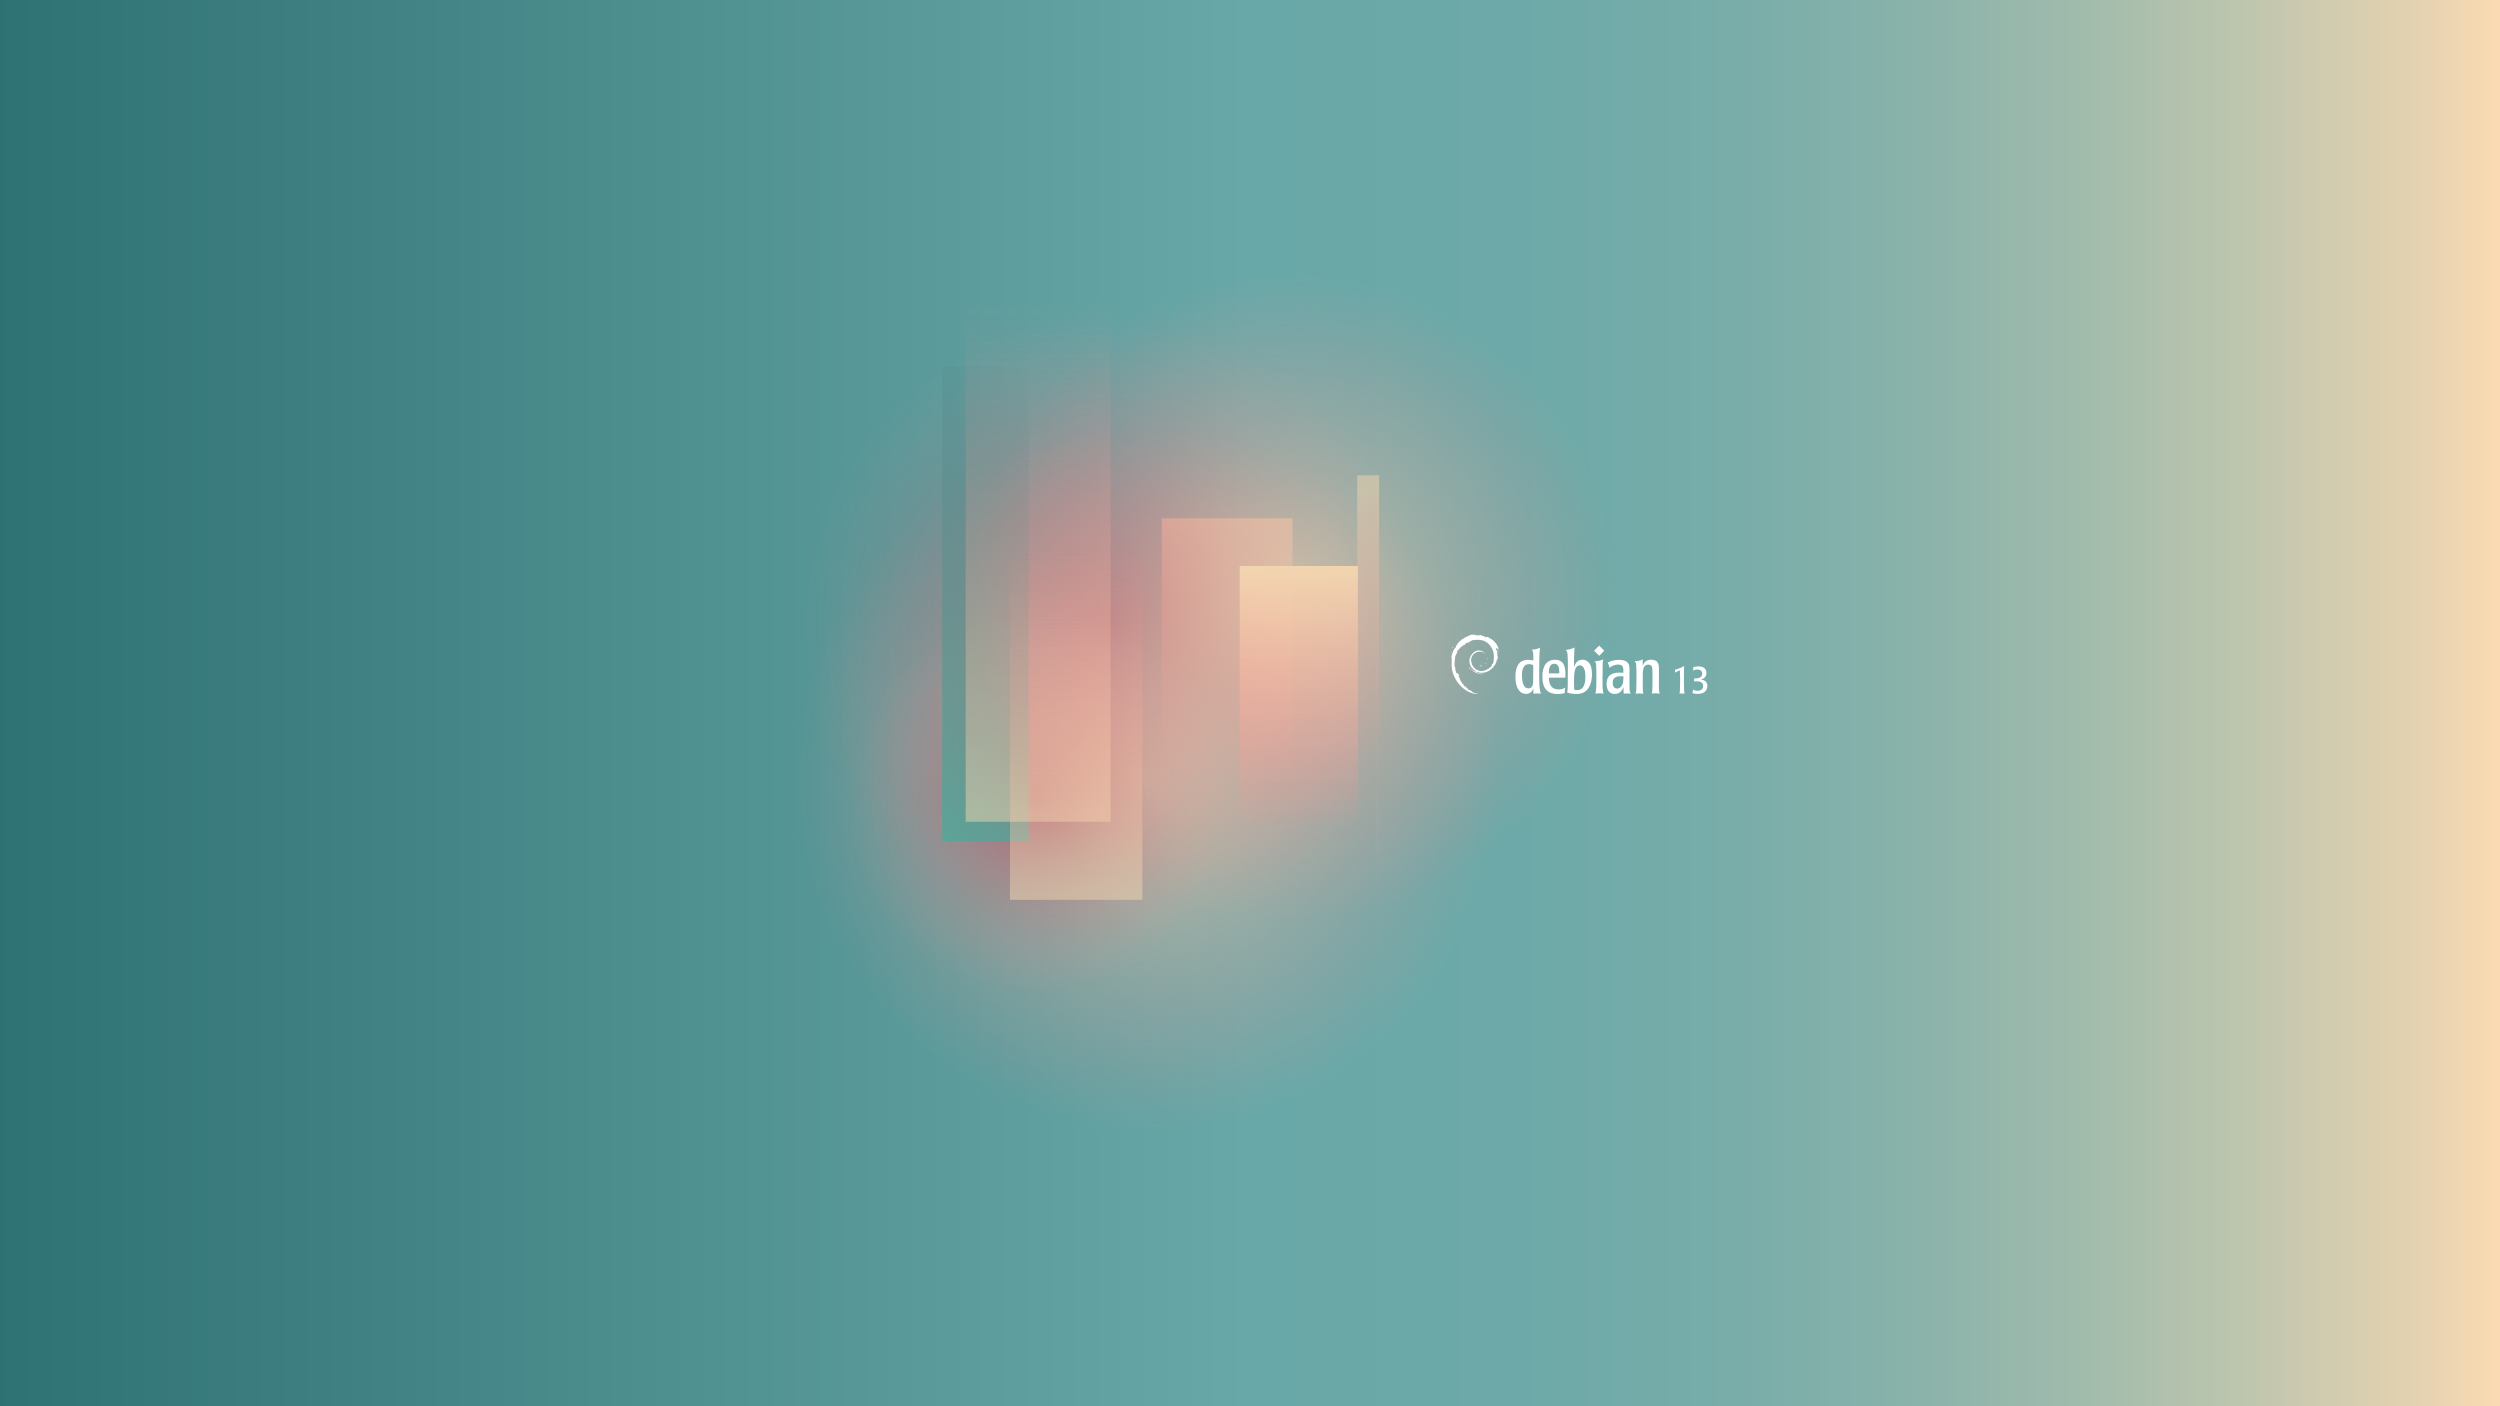 <?xml version="1.0" encoding="UTF-8"?><svg xmlns="http://www.w3.org/2000/svg" xmlns:xlink="http://www.w3.org/1999/xlink" viewBox="0 0 1920 1080"><rect x="0" y="0" width="1920" height="1080" fill="#333333" stroke="none"/><defs><style>.cls-1{fill:#fff;}.cls-2{fill:url(#Dégradé_sans_nom_304-2);}.cls-3{fill:url(#Dégradé_sans_nom_35);}.cls-4{fill:url(#Dégradé_sans_nom_304-5);}.cls-4,.cls-5,.cls-6{opacity:.5;}.cls-5{fill:url(#Dégradé_sans_nom_304-4);}.cls-6{fill:url(#Dégradé_sans_nom_304-3);}.cls-7{fill:url(#Dégradé_sans_nom_297-2);}.cls-7,.cls-8,.cls-9{opacity:.6;}.cls-10{fill:url(#Dégradé_sans_nom_153);}.cls-10,.cls-11{opacity:.4;}.cls-8{fill:url(#Dégradé_sans_nom_297);}.cls-9{fill:url(#Dégradé_sans_nom_304);}.cls-11{fill:url(#Dégradé_sans_nom_30);}.cls-12{fill:url(#Dégradé_sans_nom_138);}.cls-13{fill:url(#Dégradé_sans_nom_293);}</style><linearGradient id="Dégradé_sans_nom_35" x1="-4.36" y1="540.66" x2="1923.04" y2="540.66" gradientUnits="userSpaceOnUse"><stop offset="0" stop-color="#2f7274"/><stop offset=".5" stop-color="#69a8a8"/><stop offset=".6" stop-color="#6ca9a8"/><stop offset=".68" stop-color="#76aca9"/><stop offset=".76" stop-color="#88b2aa"/><stop offset=".83" stop-color="#a0bbac"/><stop offset=".9" stop-color="#c0c6ae"/><stop offset=".97" stop-color="#e7d3b1"/><stop offset="1" stop-color="#fcdbb3"/></linearGradient><linearGradient id="Dégradé_sans_nom_138" x1="1050.99" y1="372.59" x2="1065.69" y2="372.59" gradientTransform="translate(1237.41 315.54) rotate(-180) scale(.17 -.52)" gradientUnits="userSpaceOnUse"><stop offset="0" stop-color="#f2dab8" stop-opacity="0"/><stop offset="1" stop-color="#fcdbb3"/></linearGradient><linearGradient id="Dégradé_sans_nom_304" x1="-174.67" y1="404.74" x2="25.33" y2="404.74" gradientTransform="translate(1017.07 93.31)" gradientUnits="userSpaceOnUse"><stop offset="0" stop-color="#f2d6b0"/><stop offset="1" stop-color="#ff8c8e" stop-opacity="0"/></linearGradient><radialGradient id="Dégradé_sans_nom_153" cx="850.96" cy="479.27" fx="850.96" fy="479.27" r="237.76" gradientUnits="userSpaceOnUse"><stop offset="0" stop-color="#a80030"/><stop offset="1" stop-color="#ff8c8e" stop-opacity="0"/></radialGradient><radialGradient id="Dégradé_sans_nom_297" cx="879.53" cy="598.69" fx="879.53" fy="598.69" r="270.8" gradientUnits="userSpaceOnUse"><stop offset="0" stop-color="#f2d6b0"/><stop offset="1" stop-color="#ff8c8e" stop-opacity="0"/></radialGradient><radialGradient id="Dégradé_sans_nom_30" cx="796.7" cy="615.36" fx="796.7" fy="615.36" r="146.34" gradientUnits="userSpaceOnUse"><stop offset="0" stop-color="#a80030"/><stop offset="1" stop-color="#ff8c8e" stop-opacity="0"/></radialGradient><linearGradient id="Dégradé_sans_nom_293" x1="2103.52" y1="1151.62" x2="2319.27" y2="935.86" gradientTransform="translate(-1454.57 -580.19)" gradientUnits="userSpaceOnUse"><stop offset="0" stop-color="#487c80" stop-opacity="0"/><stop offset="1" stop-color="#5ea498"/></linearGradient><radialGradient id="Dégradé_sans_nom_297-2" cx="991.86" cy="458.65" fx="991.86" fy="458.65" r="248.14" xlink:href="#Dégradé_sans_nom_297"/><linearGradient id="Dégradé_sans_nom_304-2" x1="-460.03" y1="-509.36" x2="-460.03" y2="-711.73" gradientTransform="translate(1457.52 1146.44)" xlink:href="#Dégradé_sans_nom_304"/><linearGradient id="Dégradé_sans_nom_304-3" x1="1562.79" y1="2075.41" x2="1925.86" y2="2075.41" gradientTransform="translate(-1115.5 -416.09) scale(1.1 .41)" xlink:href="#Dégradé_sans_nom_304"/><linearGradient id="Dégradé_sans_nom_304-4" x1="2770.61" y1="-464.56" x2="2963.61" y2="-464.56" gradientTransform="translate(-2093.26 660.71) scale(1.1 .41)" xlink:href="#Dégradé_sans_nom_304"/><linearGradient id="Dégradé_sans_nom_304-5" x1="1508.1" y1="2146.91" x2="1749.05" y2="2146.91" gradientTransform="translate(-959.36 -318.38) scale(1.1 .41)" xlink:href="#Dégradé_sans_nom_304"/></defs><g id="Calque_3"><rect class="cls-3" x="-4.36" y="-95.97" width="1927.4" height="1273.25"/></g><g id="LOGO"><rect class="cls-12" x="1058.13" y="365.04" width="2.47" height="289.74"/><rect class="cls-9" x="842.4" y="447.84" width="200" height="100.41" transform="translate(1440.46 -444.35) rotate(90)"/><circle class="cls-10" cx="850.96" cy="479.27" r="237.76"/><circle class="cls-8" cx="879.53" cy="598.69" r="270.8"/><circle class="cls-11" cx="796.7" cy="615.36" r="146.34"/><rect class="cls-13" x="723.61" y="281.01" width="66.43" height="365.07" transform="translate(1513.65 927.09) rotate(180)"/><circle class="cls-7" cx="991.86" cy="458.65" r="248.14"/><rect class="cls-2" x="952.09" y="434.71" width="90.8" height="202.37" transform="translate(1994.99 1071.79) rotate(180)"/><rect class="cls-6" x="598.21" y="376.41" width="398.14" height="111.27" transform="translate(365.23 1229.32) rotate(-90)"/><rect class="cls-5" x="944.92" y="462.47" width="211.64" height="16.78" transform="translate(1521.59 -579.87) rotate(90)"/><rect class="cls-4" x="694.39" y="508.14" width="264.21" height="101.67" transform="translate(267.52 1385.47) rotate(-90)"/><g id="LOGO-2"><path class="cls-1" d="m1177.56,514.02s-.04,7.63-.13,9.62c-.09,1.6-.22,5.05-3.62,5.05s-4.36-4.01-4.61-5.78c-.35-1.94-.35-3.54-.35-4.27,0-2.29.13-8.58,5.48-8.58,1.6,0,2.5.47,3.19.86l.04,3.11Zm-13.71,5.56c0,13.33,7.07,13.33,8.11,13.33,2.93,0,4.83-1.6,5.61-4.4l.09,4.18c.91-.04,1.81-.13,3.28-.13.52,0,.95,0,1.34.04.39,0,.78.04,1.16.09-.78-1.51-1.34-4.92-1.34-12.29s0-19.32.6-22.99c-1.68.82-3.15,1.34-6.38,1.6,1.29,1.38,1.29,2.07,1.29,8.32-.91-.3-2.03-.6-3.97-.6-8.41,0-9.79,7.37-9.79,12.85"/><path class="cls-1" d="m1189.46,517.17c.04-3.92.86-7.42,4.18-7.42,3.67,0,3.97,4.05,3.88,7.42h-8.06Zm12.77.47c0-5.52-1.08-10.95-8.06-10.95-9.62,0-9.62,10.7-9.62,12.94,0,9.57,4.31,13.37,11.51,13.37,3.19,0,4.79-.47,5.61-.69-.04-1.68.17-2.8.47-4.27-.99.6-2.29,1.42-5.09,1.42-7.37,0-7.46-6.73-7.46-9.01h12.55l.09-2.8"/><path class="cls-1" d="m1217.58,519.67c0,4.4-.82,10.31-6.3,10.31-.78,0-1.68-.13-2.33-.3-.09-1.68-.09-4.61-.09-8.02,0-4.05.43-6.17.78-7.25.99-3.36,3.19-3.41,3.62-3.41,3.62.04,4.31,5,4.31,8.67Zm-13.54,5.13c0,3.49,0,5.48-.56,6.99,1.94.78,4.36,1.16,7.25,1.16,1.85,0,7.16,0,10.05-5.91,1.38-2.76,1.85-6.43,1.85-9.23,0-1.68-.17-5.43-1.55-7.81-1.34-2.2-3.45-3.36-5.69-3.36-4.53,0-5.87,3.8-6.56,5.74,0-2.42.04-10.82.43-15.09-3.06,1.42-4.96,1.64-6.99,1.85,1.85.73,1.85,3.88,1.85,14.02l-.09,11.64"/><path class="cls-1" d="m1231.68,532.69c-.95-.13-1.6-.22-2.98-.22-1.51,0-2.54.09-3.62.22.47-.91.65-1.34.82-4.4.17-4.23.22-15.44-.09-17.81-.22-1.81-.65-2.07-1.34-2.54,3.88-.39,4.96-.65,6.77-1.51-.39,2.07-.43,3.11-.43,6.3-.13,16.3-.17,18.03.86,19.97"/><path class="cls-1" d="m1246.82,519.33c-.09,2.98-.13,5.05-.95,6.73-.99,2.11-2.63,2.76-3.88,2.76-2.85,0-3.45-2.37-3.45-4.66,0-4.44,3.97-4.79,5.78-4.79h2.5v-.04Zm-12.98,5.82c0,2.98.91,5.95,3.54,7.25,1.16.52,2.37.52,2.76.52,4.36,0,5.82-3.23,6.73-5.22-.04,2.07,0,3.36.13,5,.86-.04,1.68-.13,3.11-.13.82,0,1.55.09,2.37.13-.52-.82-.82-1.29-.95-3.11-.09-1.81-.09-3.58-.09-6.08l.04-9.62c0-3.58-.95-7.12-8.02-7.12-4.66,0-7.42,1.42-8.8,2.11.56,1.04,1.04,1.94,1.47,3.97,1.85-1.6,4.27-2.46,6.73-2.46,3.92,0,3.92,2.59,3.92,6.3-.91-.04-1.64-.13-2.93-.13-6.04-.04-10.01,2.24-10.01,8.58"/><path class="cls-1" d="m1274.03,528.04c.04,1.6.04,3.32.69,4.66-1.04-.09-1.64-.22-3.58-.22-1.12,0-1.77.09-2.63.22.17-.6.3-.86.39-1.64.13-1.08.22-4.74.22-5.99v-5.09c0-2.2,0-5.43-.13-6.56-.09-.82-.35-2.98-3.06-2.98s-3.58,1.98-3.92,3.58c-.39,1.64-.39,3.45-.39,10.44.04,6.04.04,6.6.52,8.28-.82-.09-1.81-.17-3.19-.17-1.12,0-1.9.04-2.85.17.35-.78.52-1.12.6-3.8.09-2.59.3-15.35-.13-18.37-.22-1.85-.69-2.29-1.21-2.76,3.84-.17,5.05-.82,6.25-1.42v5c.56-1.47,1.73-4.74,6.47-4.74,5.91,0,5.95,4.31,5.99,7.12l-.04,14.27"/><path class="cls-1" d="m1232.07,499.75l-3.92,3.92-3.92-3.92,3.92-3.92,3.92,3.92"/><path class="cls-1" d="m1293.26,523.83c0,2.87.03,4.57.09,6.06.09,1.85.26,2.26.53,2.78-.79-.09-1.55-.09-2.28-.09-.85,0-1.23.03-1.87.09.29-.73.41-1.14.47-2.69.06-1.17.09-2.61.12-6.06v-3.4c-.09-4.39-.09-4.86-.15-5.68-1.29.5-2.55,1.03-3.78,1.7.03-.32.06-.62.09-.94,0-.56-.06-.88-.09-1.29,1.46-.32,4.66-1.23,7.03-2.9-.12,2.23-.15,3.84-.15,8.35v4.07Z"/><path class="cls-1" d="m1306.09,521.87l.64.06c1.44.21,4.54,1.11,4.54,4.89,0,1.73-.79,6.09-7.32,6.09-.94,0-2.72-.09-4.25-.59.38-.91.5-1.52.56-2.87.38.35,1.2,1.08,3.49,1.08,3.25,0,4.31-2.02,4.31-3.63,0-3.66-4.07-3.66-5.16-3.66-.97,0-1.32.06-1.82.18,0-.38.03-.73.03-1.11,0-.44-.03-.85-.03-1.29l.79.03c1.08,0,5.45,0,5.45-3.66,0-1.79-1.23-3.19-3.75-3.19-1.85,0-2.61.47-3.28.88.09-.44.18-1.05.18-1.58,0-.47-.03-.85-.06-1.17,1.17-.29,2.26-.53,4.01-.53,1.11,0,6.09,0,6.09,5.07,0,1.14-.32,3.93-3.72,4.86l-.7.15Z"/><path class="cls-1" d="m1136.61,511.22c-.76.01.14.39,1.14.55.28-.22.53-.43.75-.65-.62.15-1.25.16-1.89.1"/><path class="cls-1" d="m1140.72,510.2c.46-.63.79-1.32.91-2.03-.1.51-.38.94-.64,1.41-1.43.9-.14-.53,0-1.08-1.54,1.94-.21,1.16-.27,1.7"/><path class="cls-1" d="m1142.24,506.25c.09-1.38-.27-.94-.39-.42.14.07.26.97.39.42"/><path class="cls-1" d="m1133.71,487.42c.41.07.88.13.81.23.45-.1.55-.19-.81-.23"/><path class="cls-1" d="m1134.53,487.65l-.29.06.27-.02.02-.04"/><path class="cls-1" d="m1147.26,506.77c.05,1.24-.36,1.84-.73,2.9l-.66.33c-.54,1.05.05.67-.33,1.5-.85.75-2.56,2.35-3.11,2.5-.4,0,.27-.47.36-.66-1.13.78-.91,1.17-2.64,1.64l-.05-.11c-4.27,2.01-10.19-1.97-10.11-7.4-.05.34-.13.26-.22.4-.22-2.79,1.29-5.59,3.83-6.74,2.49-1.23,5.41-.73,7.19.94-.98-1.28-2.93-2.64-5.24-2.52-2.26.04-4.38,1.48-5.09,3.04-1.16.73-1.29,2.81-1.8,3.2-.68,5,1.28,7.16,4.59,9.7.52.35.15.41.22.67-1.1-.52-2.11-1.29-2.94-2.25.44.64.91,1.27,1.53,1.76-1.04-.35-2.43-2.52-2.83-2.6,1.79,3.2,7.26,5.62,10.13,4.42-1.33.05-3.01.03-4.5-.52-.63-.32-1.48-.99-1.32-1.11,3.91,1.46,7.95,1.1,11.33-1.61.86-.67,1.8-1.81,2.07-1.83-.41.62.07.3-.24.84.86-1.38-.37-.56.89-2.39l.46.64c-.17-1.15,1.43-2.54,1.26-4.36.37-.56.41.6.02,1.87.54-1.42.14-1.64.28-2.81.15.39.35.81.45,1.23-.35-1.37.36-2.31.54-3.1-.18-.08-.54.61-.63-1.01.01-.7.2-.37.27-.54-.14-.08-.5-.62-.72-1.65.16-.24.43.63.64.66-.14-.82-.38-1.45-.39-2.08-.63-1.33-.22.18-.74-.57-.68-2.11.56-.49.64-1.45,1.02,1.48,1.61,3.78,1.88,4.73-.2-1.16-.54-2.29-.94-3.37.31.13-.5-2.39.41-.72-.97-3.56-4.14-6.88-7.05-8.44.36.33.81.74.65.8-1.45-.86-1.2-.93-1.4-1.3-1.18-.48-1.26.04-2.04,0-2.23-1.18-2.66-1.06-4.71-1.8l.09.44c-1.48-.49-1.72.19-3.31,0-.1-.08.51-.27,1.01-.35-1.43.19-1.36-.28-2.76.05.34-.24.71-.4,1.07-.61-1.16.07-2.78.68-2.28.12-1.9.85-5.27,2.04-7.16,3.81l-.06-.4c-.87,1.04-3.78,3.11-4.01,4.45l-.23.05c-.45.76-.74,1.63-1.1,2.41-.59,1.01-.86.39-.78.54-1.16,2.35-1.74,4.33-2.23,5.95.35.53,0,3.19.14,5.32-.58,10.52,7.38,20.73,16.09,23.09,1.28.46,3.17.44,4.79.49-1.9-.54-2.15-.29-4-.93-1.34-.63-1.63-1.35-2.58-2.17l.38.66c-1.86-.66-1.08-.81-2.59-1.29l.4-.52c-.6-.05-1.6-1.01-1.87-1.55l-.66.03c-.79-.98-1.21-1.68-1.18-2.23l-.21.38c-.24-.41-2.91-3.67-1.53-2.91-.26-.23-.6-.38-.97-1.06l.28-.32c-.67-.86-1.23-1.96-1.18-2.33.36.48.6.57.85.65-1.69-4.18-1.78-.23-3.06-4.25l.27-.02c-.21-.31-.33-.65-.5-.98l.12-1.17c-1.21-1.4-.34-5.96-.16-8.46.12-1.02,1.01-2.1,1.69-3.8l-.41-.07c.79-1.38,4.51-5.53,6.23-5.32.83-1.05-.17,0-.33-.27,1.83-1.9,2.41-1.34,3.65-1.68,1.33-.79-1.14.31-.51-.3,2.31-.59,1.63-1.34,4.64-1.64.32.18-.74.28-1,.51,1.92-.94,6.08-.73,8.78.52,3.13,1.46,6.65,5.79,6.79,9.86l.16.04c-.08,1.62.25,3.49-.32,5.21l.38-.81"/><path class="cls-1" d="m1128.26,512.27l-.11.54c.5.68.9,1.42,1.54,1.96-.46-.9-.8-1.27-1.44-2.49"/><path class="cls-1" d="m1129.45,512.22c-.27-.29-.42-.65-.6-1,.17.62.52,1.15.84,1.7l-.24-.69"/><path class="cls-1" d="m1150.49,507.65l-.11.28c-.21,1.46-.65,2.91-1.33,4.25.75-1.42,1.24-2.97,1.45-4.54"/><path class="cls-1" d="m1133.86,487.05c.52-.19,1.27-.1,1.82-.23-.72.06-1.43.1-2.13.19l.31.04"/><path class="cls-1" d="m1115.7,496.71c.12,1.1-.83,1.53.21.8.56-1.26-.22-.35-.21-.8"/><path class="cls-1" d="m1114.48,501.82c.24-.74.28-1.18.37-1.6-.66.85-.31,1.03-.37,1.6"/></g></g></svg>